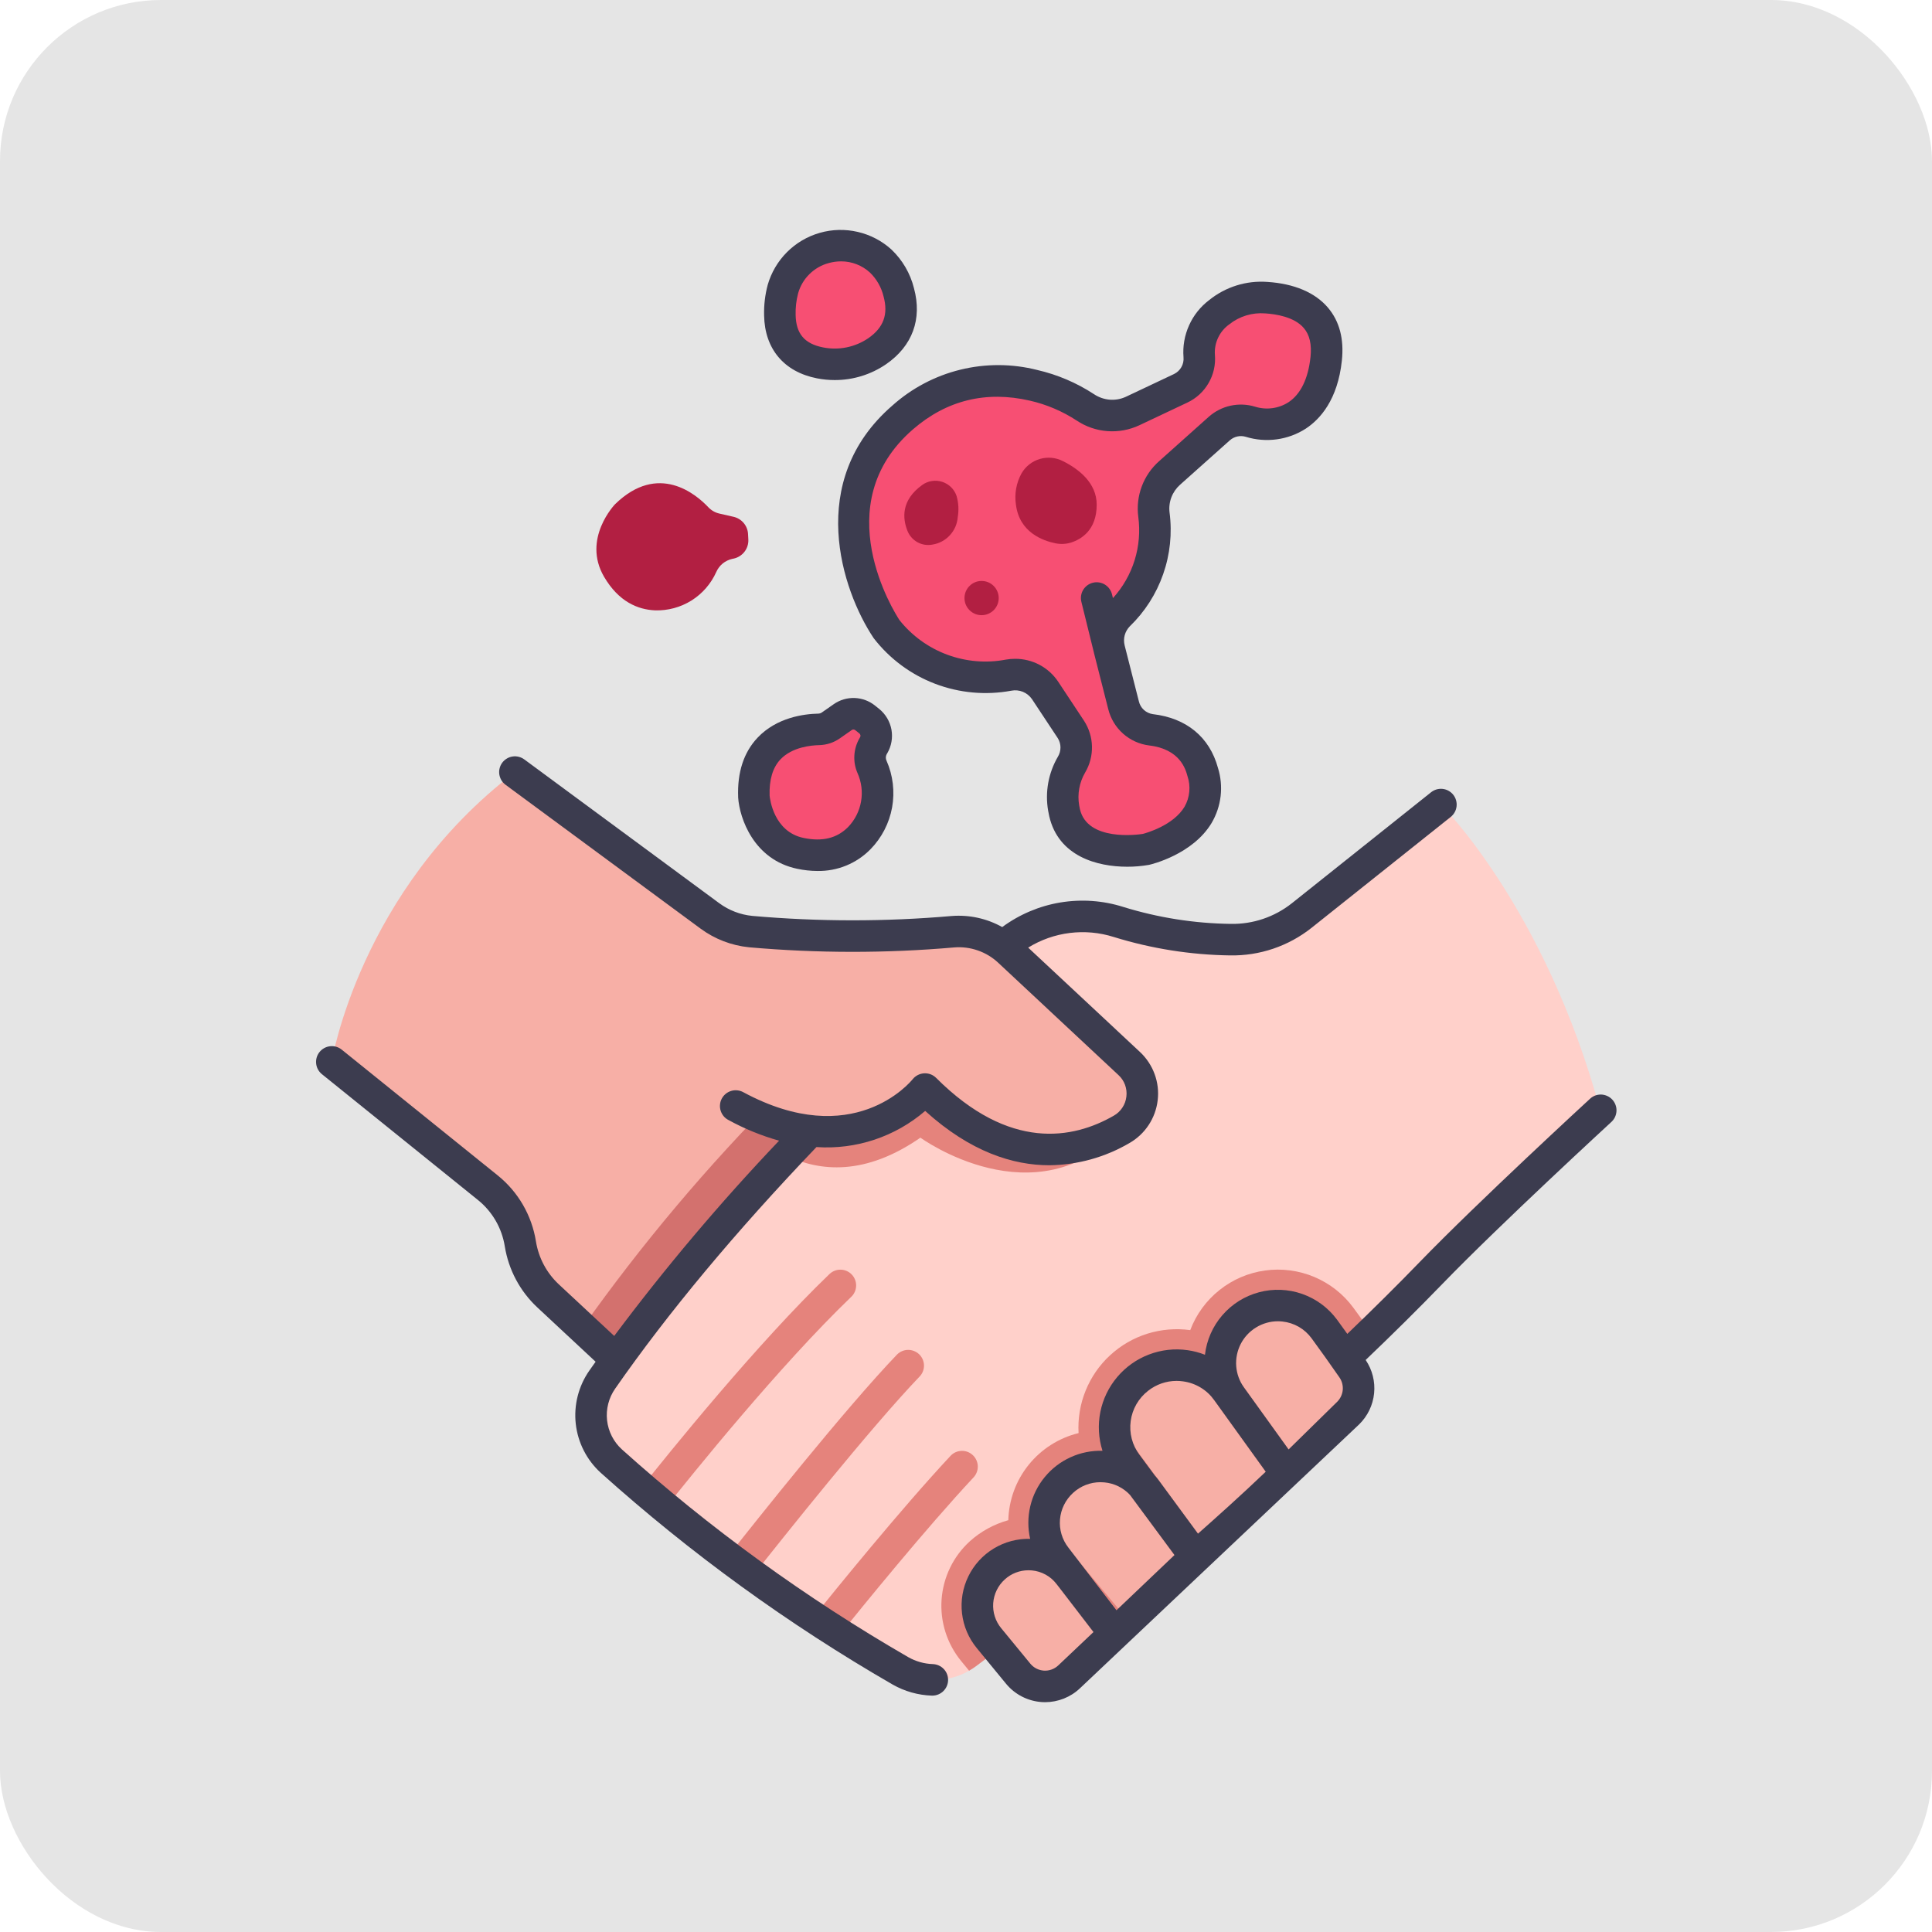<svg width="60" height="60" viewBox="0 0 60 60" fill="none" xmlns="http://www.w3.org/2000/svg">
<rect width="60" height="60" rx="5" fill="#E5E5E5"/>
<path d="M39.327 9.245C38.8 9.206 38.278 9.367 37.866 9.697C37.656 9.853 37.488 10.059 37.38 10.298C37.271 10.536 37.224 10.798 37.244 11.059C37.261 11.264 37.215 11.47 37.113 11.649C37.01 11.828 36.856 11.972 36.669 12.061L35.178 12.765C34.944 12.874 34.685 12.921 34.428 12.901C34.17 12.881 33.922 12.796 33.707 12.652C33.215 12.331 32.67 12.099 32.097 11.968C30.889 11.689 29.417 11.769 28.035 12.964C24.937 15.643 27.534 19.539 27.534 19.539C27.975 20.1 28.562 20.529 29.23 20.781C29.898 21.034 30.622 21.098 31.324 20.969C31.538 20.929 31.76 20.952 31.961 21.036C32.163 21.12 32.335 21.262 32.456 21.443L33.26 22.657C33.364 22.819 33.421 23.007 33.424 23.2C33.427 23.393 33.376 23.582 33.277 23.748C33.041 24.155 32.955 24.633 33.034 25.098C33.042 25.145 33.052 25.192 33.062 25.239C33.416 26.773 35.591 26.379 35.591 26.379C35.591 26.379 37.865 25.858 37.352 23.975C37.088 23.006 36.314 22.732 35.745 22.666C35.543 22.64 35.354 22.554 35.203 22.419C35.051 22.283 34.944 22.105 34.895 21.908L34.452 20.165C34.405 19.979 34.406 19.784 34.456 19.599C34.506 19.414 34.603 19.244 34.738 19.108C35.864 17.97 35.935 16.735 35.836 15.983C35.806 15.745 35.834 15.502 35.919 15.276C36.003 15.051 36.142 14.85 36.322 14.69L37.866 13.31C37.996 13.195 38.153 13.114 38.323 13.077C38.492 13.04 38.669 13.047 38.835 13.098C39.696 13.363 40.99 13.004 41.186 11.146C41.347 9.617 40.122 9.295 39.327 9.245Z" fill="#F74F73"/>
<path d="M15.992 23.98L35.407 38.3L24.438 47.158L17.019 40.244C16.561 39.817 16.259 39.25 16.161 38.632C16.052 37.946 15.692 37.324 15.151 36.888L10.3 32.976C10.3 32.976 11.172 27.651 15.992 23.98Z" fill="#F7AFA6"/>
<path d="M28.36 43.991L29.929 41.017L30.968 36.329L24.212 33.958C21.971 36.209 19.921 38.644 18.084 41.236L24.436 47.158L28.36 43.991Z" fill="#D3716E"/>
<path d="M27.353 8.11C27.118 7.898 26.833 7.75 26.525 7.679C26.217 7.608 25.896 7.617 25.592 7.704C25.288 7.791 25.012 7.954 24.788 8.178C24.564 8.401 24.401 8.678 24.314 8.981C24.244 9.245 24.213 9.517 24.22 9.789C24.238 10.798 24.881 11.155 25.465 11.271C25.771 11.333 26.086 11.332 26.392 11.27C26.697 11.208 26.987 11.085 27.244 10.909C27.717 10.582 28.167 10.014 27.914 9.081C27.823 8.71 27.629 8.373 27.353 8.11Z" fill="#F74F73"/>
<path d="M19.101 15.659C19.101 15.659 18.066 16.731 18.762 17.916C19.215 18.688 19.808 18.931 20.341 18.955C20.741 18.968 21.136 18.861 21.475 18.649C21.814 18.436 22.082 18.127 22.245 17.762C22.29 17.66 22.359 17.57 22.445 17.499C22.532 17.429 22.634 17.38 22.743 17.356L22.778 17.349C22.914 17.321 23.036 17.245 23.121 17.135C23.206 17.025 23.248 16.888 23.24 16.749L23.231 16.581C23.224 16.456 23.176 16.337 23.095 16.241C23.014 16.145 22.904 16.078 22.782 16.05L22.344 15.95C22.212 15.921 22.092 15.852 21.999 15.754C21.621 15.352 20.444 14.348 19.101 15.659Z" fill="#B21F42"/>
<path d="M33.017 14.324C32.794 14.208 32.536 14.183 32.295 14.253C32.055 14.323 31.85 14.483 31.725 14.7C31.561 14.997 31.5 15.339 31.551 15.674C31.659 16.541 32.401 16.797 32.781 16.873C32.94 16.906 33.105 16.898 33.26 16.85C33.573 16.751 34.059 16.469 34.059 15.674C34.059 14.99 33.491 14.562 33.017 14.324Z" fill="#B21F42"/>
<path d="M28.643 15.059C28.731 14.996 28.834 14.954 28.941 14.938C29.049 14.921 29.159 14.93 29.262 14.964C29.366 14.997 29.46 15.055 29.538 15.131C29.615 15.208 29.673 15.301 29.708 15.404C29.769 15.617 29.781 15.841 29.744 16.059C29.728 16.27 29.641 16.47 29.497 16.625C29.353 16.781 29.161 16.882 28.951 16.914C28.793 16.943 28.63 16.916 28.49 16.838C28.349 16.759 28.241 16.635 28.182 16.486C28.029 16.103 27.977 15.536 28.643 15.059Z" fill="#B21F42"/>
<path d="M30.484 19.105C30.778 19.105 31.016 18.867 31.016 18.574C31.016 18.28 30.778 18.042 30.484 18.042C30.191 18.042 29.953 18.28 29.953 18.574C29.953 18.867 30.191 19.105 30.484 19.105Z" fill="#B21F42"/>
<path d="M28.584 35.331C28.584 35.331 30.588 36.791 32.722 36.319L26.192 31.503L22.588 34.281C22.588 34.281 24.882 37.901 28.584 35.331Z" fill="#D3716E"/>
<path d="M49.701 34.495C49.701 34.495 46.253 37.665 44.449 39.529C43.84 40.158 43.218 40.779 42.589 41.389L30.096 51.886C29.772 52.073 29.405 52.171 29.031 52.172C28.657 52.172 28.29 52.075 27.965 51.89C24.753 50.039 21.744 47.856 18.986 45.377C18.639 45.063 18.418 44.632 18.366 44.166C18.314 43.701 18.434 43.232 18.703 42.848C20.408 40.396 22.441 38.011 24.43 35.89C24.43 35.89 29.513 30.838 31.133 29.412C31.615 28.982 32.2 28.684 32.832 28.548C33.463 28.411 34.119 28.441 34.736 28.634C35.862 28.983 37.032 29.168 38.21 29.183C39.014 29.199 39.799 28.934 40.428 28.433L44.75 24.988C44.75 24.988 47.984 28.179 49.701 34.495Z" fill="#FFD0CA"/>
<path d="M42.03 40.613C41.72 40.191 41.301 39.862 40.819 39.658C40.337 39.455 39.809 39.385 39.291 39.456C38.772 39.527 38.282 39.737 37.873 40.063C37.463 40.389 37.149 40.819 36.964 41.308C36.517 41.247 36.062 41.285 35.632 41.419C35.202 41.554 34.806 41.783 34.475 42.089C34.143 42.394 33.884 42.77 33.715 43.188C33.545 43.606 33.471 44.056 33.496 44.506C32.886 44.655 32.342 45.001 31.948 45.489C31.553 45.978 31.331 46.583 31.314 47.211C30.87 47.334 30.461 47.558 30.119 47.866C29.606 48.333 29.292 48.98 29.242 49.673C29.192 50.365 29.41 51.05 29.851 51.587L30.096 51.885C30.169 51.844 30.239 51.798 30.306 51.749C32.536 50.09 37.749 46.081 42.589 41.389C42.398 41.118 42.211 40.858 42.03 40.613Z" fill="#E5837C"/>
<path d="M23.413 24.738C23.413 24.738 23.514 26.224 24.859 26.504C25.735 26.686 26.313 26.409 26.688 26.031C26.966 25.743 27.152 25.379 27.223 24.985C27.293 24.59 27.244 24.184 27.082 23.818C27.037 23.716 27.016 23.605 27.022 23.494C27.028 23.382 27.06 23.274 27.115 23.177L27.134 23.146C27.204 23.026 27.23 22.885 27.205 22.748C27.181 22.612 27.108 22.488 26.999 22.401L26.868 22.295C26.771 22.216 26.65 22.172 26.525 22.167C26.399 22.163 26.276 22.2 26.173 22.271L25.806 22.528C25.696 22.606 25.564 22.65 25.429 22.653C24.878 22.664 23.342 22.863 23.413 24.738Z" fill="#F74F73"/>
<path d="M25.765 39.562C23.52 41.715 20.75 45.151 19.92 46.197C20.153 46.397 20.403 46.607 20.67 46.827C21.462 45.828 24.221 42.4 26.442 40.269C26.534 40.179 26.586 40.056 26.588 39.927C26.59 39.799 26.541 39.674 26.452 39.581C26.363 39.489 26.241 39.434 26.112 39.431C25.983 39.427 25.859 39.475 25.765 39.562H25.765Z" fill="#E5837C"/>
<path d="M27.865 42.059C26.26 43.731 23.477 47.233 22.599 48.347C22.853 48.539 23.116 48.733 23.387 48.93C24.277 47.802 27.03 44.344 28.571 42.737C28.656 42.642 28.7 42.519 28.695 42.392C28.69 42.266 28.636 42.146 28.545 42.058C28.453 41.971 28.331 41.922 28.205 41.922C28.078 41.922 27.957 41.971 27.866 42.059L27.865 42.059Z" fill="#E5837C"/>
<path d="M26.085 50.761C26.762 49.92 28.759 47.46 30.237 45.879C30.325 45.783 30.371 45.658 30.366 45.529C30.361 45.4 30.305 45.278 30.211 45.19C30.116 45.101 29.991 45.054 29.862 45.058C29.733 45.062 29.611 45.116 29.522 45.21C27.974 46.867 25.873 49.461 25.259 50.226C25.529 50.404 25.805 50.583 26.085 50.761Z" fill="#E5837C"/>
<path d="M28.584 35.331C28.584 35.331 32.148 37.929 34.832 35.077L28.969 31.375C27.616 32.638 26.038 34.178 24.431 35.891C25.454 36.383 26.867 36.523 28.584 35.331Z" fill="#E5837C"/>
<path d="M22.588 28.846C22.588 28.846 25.301 29.283 29.597 28.937C29.912 28.912 30.229 28.952 30.528 29.056C30.826 29.16 31.1 29.325 31.331 29.54L35.071 33.033C35.217 33.169 35.329 33.339 35.398 33.527C35.467 33.715 35.491 33.916 35.467 34.115C35.444 34.314 35.374 34.505 35.264 34.672C35.153 34.839 35.005 34.978 34.831 35.077C33.496 35.844 31.265 36.361 28.727 33.823C28.727 33.823 26.421 36.347 22.588 34.281L22.588 28.846Z" fill="#F7AFA6"/>
<path d="M39.954 45.765L41.868 43.888C42.05 43.71 42.163 43.473 42.188 43.219C42.212 42.965 42.146 42.71 42.001 42.5C41.761 42.153 41.455 41.719 41.129 41.276C40.982 41.076 40.796 40.909 40.581 40.785C40.367 40.661 40.129 40.584 39.883 40.557C39.636 40.529 39.387 40.554 39.151 40.628C38.914 40.703 38.696 40.825 38.51 40.988C38.175 41.281 37.962 41.688 37.911 42.13C37.861 42.572 37.977 43.016 38.236 43.377L39.954 45.765Z" fill="#F7AFA6"/>
<path d="M39.954 45.765L38.236 43.377L38.105 43.195C37.953 42.986 37.76 42.809 37.538 42.675C37.316 42.541 37.07 42.454 36.813 42.417C36.556 42.381 36.295 42.397 36.045 42.464C35.795 42.531 35.561 42.648 35.356 42.807C34.961 43.117 34.701 43.569 34.633 44.067C34.566 44.565 34.696 45.069 34.995 45.473L37.126 48.352C37.126 48.352 38.763 46.933 39.954 45.765Z" fill="#F7AFA6"/>
<path d="M37.126 48.351L35.588 46.258C35.442 46.059 35.256 45.894 35.042 45.773C34.828 45.651 34.591 45.576 34.346 45.552C34.102 45.528 33.855 45.556 33.621 45.635C33.388 45.713 33.174 45.839 32.993 46.005C32.671 46.301 32.471 46.707 32.434 47.143C32.396 47.579 32.523 48.013 32.789 48.36L34.617 50.739L37.126 48.351Z" fill="#F7AFA6"/>
<path d="M34.689 50.669L33.205 48.9C33.071 48.725 32.902 48.581 32.709 48.475C32.516 48.369 32.303 48.304 32.084 48.285C31.865 48.265 31.644 48.291 31.436 48.362C31.227 48.432 31.036 48.545 30.873 48.693C30.572 48.967 30.388 49.347 30.358 49.753C30.329 50.16 30.457 50.562 30.715 50.877L31.621 51.98C31.716 52.094 31.833 52.189 31.965 52.256C32.097 52.324 32.242 52.364 32.39 52.373C32.539 52.382 32.687 52.361 32.827 52.31C32.967 52.26 33.094 52.181 33.202 52.078L34.689 50.669Z" fill="#F7AFA6"/>
<path d="M32.368 47.143C32.285 47.043 32.165 46.981 32.036 46.97C31.906 46.958 31.778 46.999 31.678 47.082C31.579 47.166 31.517 47.285 31.506 47.415C31.494 47.544 31.535 47.673 31.618 47.772L34.334 51.007L35.045 50.331L32.368 47.143Z" fill="#E5837C"/>
<path d="M37.496 48.028L34.475 43.917C34.398 43.814 34.283 43.745 34.155 43.726C34.027 43.707 33.897 43.739 33.793 43.816C33.689 43.892 33.62 44.007 33.599 44.134C33.579 44.262 33.611 44.392 33.686 44.497L36.769 48.692L37.496 48.028Z" fill="#E5837C"/>
<path d="M40.308 45.418L37.616 41.677C37.579 41.624 37.531 41.579 37.477 41.545C37.422 41.51 37.361 41.487 37.297 41.476C37.233 41.466 37.168 41.468 37.105 41.483C37.042 41.497 36.983 41.524 36.93 41.562C36.878 41.6 36.833 41.648 36.799 41.703C36.765 41.758 36.743 41.819 36.733 41.883C36.722 41.947 36.725 42.012 36.74 42.075C36.756 42.138 36.783 42.197 36.821 42.249L39.597 46.11C39.833 45.887 40.069 45.657 40.307 45.419L40.308 45.418Z" fill="#E5837C"/>
<path d="M44.8 39.868C46.573 38.035 49.997 34.885 50.032 34.853C50.081 34.81 50.122 34.758 50.151 34.699C50.18 34.64 50.197 34.576 50.201 34.51C50.205 34.445 50.196 34.379 50.173 34.317C50.151 34.255 50.117 34.199 50.072 34.15C50.028 34.102 49.974 34.063 49.914 34.036C49.855 34.009 49.79 33.994 49.724 33.992C49.659 33.991 49.593 34.002 49.532 34.026C49.471 34.051 49.416 34.087 49.369 34.133C49.334 34.165 45.889 37.335 44.096 39.187C43.392 39.915 42.634 40.666 41.842 41.425C41.734 41.274 41.627 41.126 41.523 40.984C41.251 40.615 40.875 40.337 40.443 40.185C40.011 40.033 39.543 40.014 39.101 40.132C38.658 40.249 38.261 40.498 37.962 40.844C37.662 41.19 37.474 41.618 37.421 42.073C37.247 42.005 37.066 41.957 36.881 41.931C36.476 41.873 36.063 41.92 35.681 42.066C35.299 42.211 34.961 42.452 34.697 42.764C34.433 43.076 34.252 43.45 34.172 43.851C34.092 44.252 34.115 44.667 34.239 45.056C33.898 45.046 33.558 45.114 33.247 45.256C32.936 45.397 32.662 45.608 32.445 45.872C32.228 46.136 32.074 46.446 31.996 46.778C31.918 47.111 31.916 47.457 31.992 47.79C31.594 47.78 31.202 47.884 30.861 48.091C30.521 48.297 30.247 48.597 30.073 48.955C29.898 49.313 29.83 49.713 29.877 50.109C29.923 50.504 30.083 50.878 30.336 51.185L31.242 52.288C31.379 52.455 31.549 52.592 31.741 52.69C31.933 52.788 32.143 52.846 32.359 52.86C32.391 52.862 32.423 52.863 32.456 52.863C32.858 52.862 33.246 52.709 33.538 52.432L42.209 44.236C42.472 43.979 42.637 43.638 42.674 43.272C42.711 42.906 42.618 42.539 42.412 42.235C43.252 41.433 44.055 40.638 44.8 39.868ZM35.657 43.191C35.909 42.993 36.219 42.885 36.539 42.885C36.608 42.885 36.676 42.89 36.744 42.9C36.935 42.926 37.12 42.991 37.285 43.091C37.451 43.19 37.594 43.323 37.707 43.48L39.267 45.646L39.309 45.705C38.555 46.427 37.695 47.196 37.204 47.629L35.982 45.967C35.944 45.915 35.902 45.866 35.86 45.818L35.387 45.18C35.162 44.88 35.064 44.502 35.115 44.13C35.165 43.758 35.36 43.421 35.657 43.191V43.191ZM33.324 46.364C33.555 46.15 33.858 46.031 34.173 46.031C34.215 46.031 34.257 46.033 34.3 46.037C34.603 46.065 34.886 46.204 35.094 46.427L36.475 48.293L34.673 50.008L33.178 48.06C32.984 47.811 32.892 47.498 32.919 47.184C32.946 46.869 33.091 46.577 33.324 46.364V46.364ZM32.865 51.721C32.806 51.777 32.736 51.82 32.659 51.848C32.583 51.876 32.501 51.888 32.42 51.883C32.339 51.877 32.259 51.856 32.187 51.819C32.114 51.782 32.05 51.73 31.998 51.667L31.092 50.564C30.913 50.346 30.825 50.068 30.845 49.787C30.866 49.505 30.993 49.243 31.202 49.053C31.403 48.868 31.666 48.766 31.939 48.766C31.973 48.766 32.006 48.767 32.04 48.77C32.191 48.783 32.339 48.828 32.472 48.901C32.606 48.974 32.723 49.075 32.815 49.196L33.959 50.685L32.865 51.721ZM41.524 43.537L40.018 45.014L38.633 43.089C38.494 42.896 38.41 42.667 38.392 42.43C38.374 42.192 38.422 41.954 38.53 41.741C38.639 41.529 38.803 41.351 39.007 41.226C39.21 41.101 39.443 41.034 39.682 41.033C39.73 41.033 39.779 41.036 39.827 41.041C40.006 41.06 40.179 41.116 40.336 41.206C40.492 41.296 40.627 41.418 40.733 41.563C41.008 41.938 41.299 42.346 41.597 42.776C41.677 42.891 41.713 43.031 41.7 43.17C41.686 43.309 41.624 43.439 41.524 43.537V43.537Z" fill="#3C3C4F"/>
<path d="M44.444 24.604L40.123 28.049C39.582 28.479 38.909 28.706 38.219 28.692C37.088 28.677 35.966 28.5 34.885 28.166C34.254 27.966 33.584 27.919 32.93 28.027C32.277 28.136 31.658 28.398 31.125 28.791C30.648 28.524 30.103 28.405 29.558 28.447C27.497 28.627 25.424 28.626 23.362 28.444C22.991 28.407 22.637 28.271 22.337 28.05L16.282 23.584C16.23 23.546 16.171 23.518 16.109 23.503C16.046 23.487 15.982 23.484 15.918 23.494C15.854 23.503 15.793 23.525 15.738 23.559C15.683 23.592 15.635 23.636 15.597 23.687C15.559 23.739 15.531 23.798 15.516 23.86C15.5 23.923 15.497 23.987 15.507 24.051C15.517 24.115 15.539 24.176 15.572 24.231C15.605 24.286 15.649 24.334 15.7 24.372L21.755 28.838C22.197 29.164 22.719 29.365 23.266 29.419C25.385 29.606 27.517 29.608 29.637 29.423C29.884 29.403 30.132 29.435 30.367 29.517C30.601 29.598 30.816 29.727 30.997 29.896L34.737 33.389C34.827 33.472 34.897 33.576 34.939 33.691C34.981 33.807 34.996 33.931 34.981 34.053C34.968 34.177 34.925 34.295 34.856 34.399C34.788 34.503 34.696 34.589 34.587 34.65C33.33 35.373 31.353 35.755 29.073 33.475C29.024 33.426 28.966 33.389 28.902 33.364C28.837 33.34 28.768 33.329 28.7 33.333C28.631 33.337 28.564 33.355 28.502 33.387C28.441 33.419 28.387 33.462 28.344 33.516C28.27 33.608 26.488 35.754 23.085 33.92C23.029 33.889 22.966 33.869 22.902 33.862C22.837 33.855 22.772 33.86 22.71 33.879C22.648 33.897 22.59 33.927 22.54 33.968C22.489 34.009 22.448 34.059 22.417 34.116C22.386 34.173 22.367 34.236 22.361 34.3C22.354 34.364 22.361 34.43 22.38 34.492C22.399 34.553 22.43 34.611 22.471 34.661C22.512 34.711 22.563 34.752 22.621 34.782C23.119 35.055 23.647 35.271 24.195 35.425C22.37 37.344 20.66 39.368 19.075 41.489L17.352 39.884C16.975 39.531 16.726 39.063 16.644 38.553C16.516 37.747 16.094 37.017 15.459 36.505L10.607 32.593C10.506 32.514 10.377 32.477 10.249 32.492C10.121 32.507 10.005 32.571 9.924 32.671C9.843 32.771 9.805 32.899 9.818 33.027C9.83 33.155 9.893 33.273 9.992 33.355L14.843 37.267C15.29 37.627 15.587 38.141 15.677 38.708C15.794 39.433 16.148 40.099 16.685 40.601L18.497 42.29C18.431 42.383 18.365 42.475 18.3 42.568C17.965 43.05 17.816 43.638 17.881 44.221C17.947 44.805 18.223 45.345 18.658 45.74C21.443 48.241 24.48 50.444 27.722 52.315C28.093 52.526 28.511 52.645 28.938 52.659H28.955C29.083 52.659 29.206 52.608 29.298 52.518C29.389 52.428 29.442 52.306 29.444 52.178C29.446 52.049 29.398 51.925 29.309 51.832C29.221 51.739 29.099 51.685 28.971 51.68C28.702 51.671 28.44 51.597 28.206 51.464C25.026 49.628 22.046 47.466 19.313 45.012C19.055 44.777 18.892 44.456 18.853 44.109C18.815 43.761 18.904 43.412 19.104 43.126C20.738 40.777 22.842 38.253 25.356 35.623C26.585 35.708 27.798 35.304 28.732 34.501C30.142 35.779 31.468 36.188 32.588 36.188C33.463 36.179 34.32 35.941 35.075 35.499C35.315 35.362 35.52 35.17 35.672 34.939C35.825 34.708 35.921 34.444 35.953 34.169C35.986 33.894 35.953 33.615 35.857 33.355C35.762 33.096 35.607 32.862 35.405 32.672L31.931 29.429C32.324 29.186 32.764 29.031 33.222 28.974C33.681 28.917 34.146 28.959 34.586 29.098C35.757 29.461 36.974 29.654 38.2 29.671C39.118 29.688 40.013 29.385 40.732 28.814L45.054 25.37C45.155 25.289 45.221 25.171 45.235 25.042C45.25 24.913 45.212 24.783 45.132 24.682C45.051 24.58 44.933 24.515 44.804 24.5C44.675 24.486 44.545 24.523 44.444 24.604L44.444 24.604Z" fill="#3C3C4F"/>
<path d="M27.684 7.749C27.388 7.48 27.027 7.292 26.638 7.202C26.248 7.111 25.841 7.121 25.457 7.232C25.072 7.342 24.722 7.548 24.439 7.832C24.157 8.115 23.951 8.465 23.841 8.85C23.759 9.158 23.722 9.477 23.73 9.796C23.748 10.835 24.346 11.547 25.369 11.749C25.552 11.785 25.737 11.803 25.922 11.803C26.493 11.805 27.051 11.632 27.521 11.309C28.337 10.745 28.644 9.907 28.384 8.95C28.27 8.492 28.027 8.075 27.684 7.749ZM26.965 10.504C26.761 10.643 26.532 10.739 26.291 10.788C26.05 10.837 25.801 10.837 25.56 10.789C24.982 10.674 24.72 10.363 24.709 9.778C24.703 9.553 24.729 9.328 24.786 9.11C24.849 8.885 24.969 8.68 25.135 8.516C25.301 8.351 25.507 8.232 25.732 8.171C25.858 8.135 25.988 8.117 26.119 8.117C26.453 8.115 26.775 8.241 27.02 8.467C27.227 8.669 27.373 8.926 27.44 9.207C27.591 9.763 27.44 10.175 26.965 10.504Z" fill="#3C3C4F"/>
<path d="M22.924 24.755C22.924 24.76 22.924 24.765 22.924 24.769C22.968 25.411 23.407 26.7 24.759 26.981C24.965 27.025 25.176 27.048 25.387 27.049C25.693 27.054 25.997 26.997 26.28 26.881C26.564 26.765 26.82 26.592 27.035 26.373C27.383 26.017 27.616 25.565 27.705 25.075C27.793 24.585 27.733 24.08 27.532 23.624C27.517 23.593 27.509 23.558 27.51 23.524C27.511 23.489 27.52 23.455 27.536 23.424L27.554 23.394C27.684 23.173 27.73 22.912 27.685 22.66C27.639 22.408 27.505 22.18 27.306 22.018L27.175 21.913C26.995 21.768 26.772 21.685 26.541 21.677C26.31 21.669 26.082 21.736 25.892 21.869L25.525 22.125C25.494 22.148 25.457 22.16 25.419 22.162C24.967 22.171 24.121 22.28 23.526 22.911C23.097 23.365 22.895 23.986 22.924 24.755ZM24.238 23.583C24.601 23.198 25.198 23.146 25.438 23.141C25.67 23.136 25.896 23.062 26.086 22.928L26.453 22.671C26.469 22.66 26.488 22.654 26.507 22.655C26.526 22.656 26.545 22.663 26.56 22.675L26.691 22.78C26.707 22.794 26.718 22.813 26.722 22.834C26.726 22.855 26.722 22.877 26.711 22.895L26.693 22.926C26.599 23.089 26.544 23.272 26.533 23.46C26.522 23.648 26.555 23.836 26.631 24.009C26.755 24.285 26.793 24.593 26.741 24.891C26.689 25.19 26.549 25.466 26.339 25.684C25.993 26.033 25.541 26.144 24.957 26.023C24.029 25.831 23.91 24.809 23.901 24.708C23.885 24.215 23.998 23.837 24.238 23.583V23.583Z" fill="#3C3C4F"/>
<path d="M39.357 8.755C38.707 8.707 38.063 8.908 37.555 9.317C37.283 9.522 37.067 9.792 36.928 10.103C36.788 10.414 36.728 10.754 36.755 11.094C36.765 11.201 36.742 11.308 36.689 11.401C36.636 11.495 36.556 11.57 36.46 11.616L34.968 12.321C34.81 12.395 34.635 12.426 34.461 12.412C34.286 12.397 34.119 12.338 33.974 12.241C33.434 11.887 32.836 11.633 32.208 11.489C31.426 11.291 30.607 11.289 29.824 11.481C29.041 11.673 28.317 12.055 27.716 12.592C25.006 14.935 26.145 18.337 27.126 19.808L27.134 19.82C27.628 20.459 28.288 20.949 29.042 21.236C29.797 21.523 30.615 21.597 31.409 21.45C31.529 21.426 31.654 21.439 31.767 21.485C31.881 21.532 31.978 21.61 32.048 21.711L32.851 22.925C32.905 23.012 32.934 23.111 32.934 23.213C32.934 23.315 32.906 23.415 32.853 23.502C32.558 24.008 32.451 24.601 32.551 25.178C32.56 25.234 32.572 25.291 32.585 25.348C32.871 26.592 34.068 26.917 35.008 26.917C35.232 26.918 35.456 26.898 35.678 26.86C35.685 26.858 35.693 26.857 35.7 26.855C35.754 26.843 37.041 26.538 37.629 25.556C37.779 25.3 37.874 25.016 37.908 24.721C37.941 24.426 37.913 24.128 37.824 23.845C37.564 22.891 36.846 22.299 35.801 22.178C35.698 22.163 35.602 22.118 35.525 22.048C35.448 21.978 35.394 21.887 35.37 21.786L34.927 20.045V20.043C34.901 19.939 34.901 19.83 34.929 19.727C34.957 19.623 35.012 19.528 35.087 19.451C35.554 19 35.909 18.445 36.123 17.831C36.338 17.218 36.406 16.563 36.322 15.919C36.302 15.759 36.321 15.597 36.378 15.446C36.435 15.295 36.528 15.161 36.648 15.054L38.193 13.675C38.26 13.615 38.341 13.574 38.428 13.555C38.515 13.536 38.606 13.54 38.691 13.566C39.002 13.662 39.33 13.688 39.652 13.644C39.974 13.6 40.283 13.486 40.556 13.309C40.995 13.019 41.544 12.417 41.673 11.196C41.744 10.53 41.599 9.978 41.243 9.557C40.843 9.085 40.191 8.808 39.357 8.755ZM40.698 11.094C40.627 11.76 40.392 12.243 40.015 12.492C39.862 12.59 39.691 12.652 39.511 12.676C39.332 12.7 39.15 12.684 38.977 12.63C38.731 12.555 38.469 12.544 38.217 12.599C37.965 12.654 37.732 12.773 37.539 12.944L35.995 14.324C35.755 14.537 35.571 14.805 35.459 15.105C35.346 15.405 35.309 15.728 35.35 16.046C35.411 16.5 35.373 16.961 35.237 17.398C35.101 17.835 34.871 18.237 34.563 18.575L34.534 18.455C34.502 18.329 34.422 18.221 34.311 18.153C34.2 18.086 34.067 18.066 33.941 18.097C33.815 18.128 33.706 18.208 33.639 18.319C33.572 18.43 33.552 18.564 33.583 18.69L33.976 20.282V20.283V20.285L34.419 22.028C34.493 22.321 34.653 22.585 34.879 22.785C35.105 22.986 35.387 23.113 35.687 23.151C36.649 23.263 36.822 23.895 36.878 24.103C36.931 24.259 36.95 24.423 36.934 24.587C36.919 24.75 36.87 24.908 36.789 25.051C36.441 25.636 35.596 25.871 35.49 25.898C35.334 25.922 33.77 26.138 33.538 25.129C33.529 25.09 33.521 25.052 33.515 25.014C33.454 24.662 33.52 24.299 33.7 23.991C33.845 23.747 33.918 23.467 33.912 23.183C33.906 22.899 33.821 22.623 33.666 22.385L32.863 21.171C32.716 20.951 32.517 20.771 32.284 20.647C32.05 20.523 31.79 20.459 31.525 20.46C31.428 20.46 31.332 20.468 31.236 20.485C30.627 20.601 29.997 20.547 29.415 20.331C28.833 20.115 28.321 19.744 27.934 19.258C27.786 19.032 25.649 15.672 28.355 13.332C29.4 12.428 30.622 12.129 31.986 12.443C32.502 12.561 32.993 12.77 33.437 13.06C33.721 13.25 34.05 13.364 34.392 13.389C34.733 13.415 35.075 13.352 35.385 13.206L36.877 12.501C37.153 12.371 37.383 12.159 37.535 11.894C37.688 11.63 37.756 11.324 37.73 11.02C37.717 10.837 37.751 10.654 37.829 10.489C37.907 10.323 38.026 10.18 38.175 10.074C38.491 9.822 38.891 9.7 39.294 9.733C39.614 9.753 40.197 9.839 40.492 10.189C40.673 10.401 40.74 10.697 40.699 11.094H40.698Z" fill="#3C3C4F"/>
</svg>
